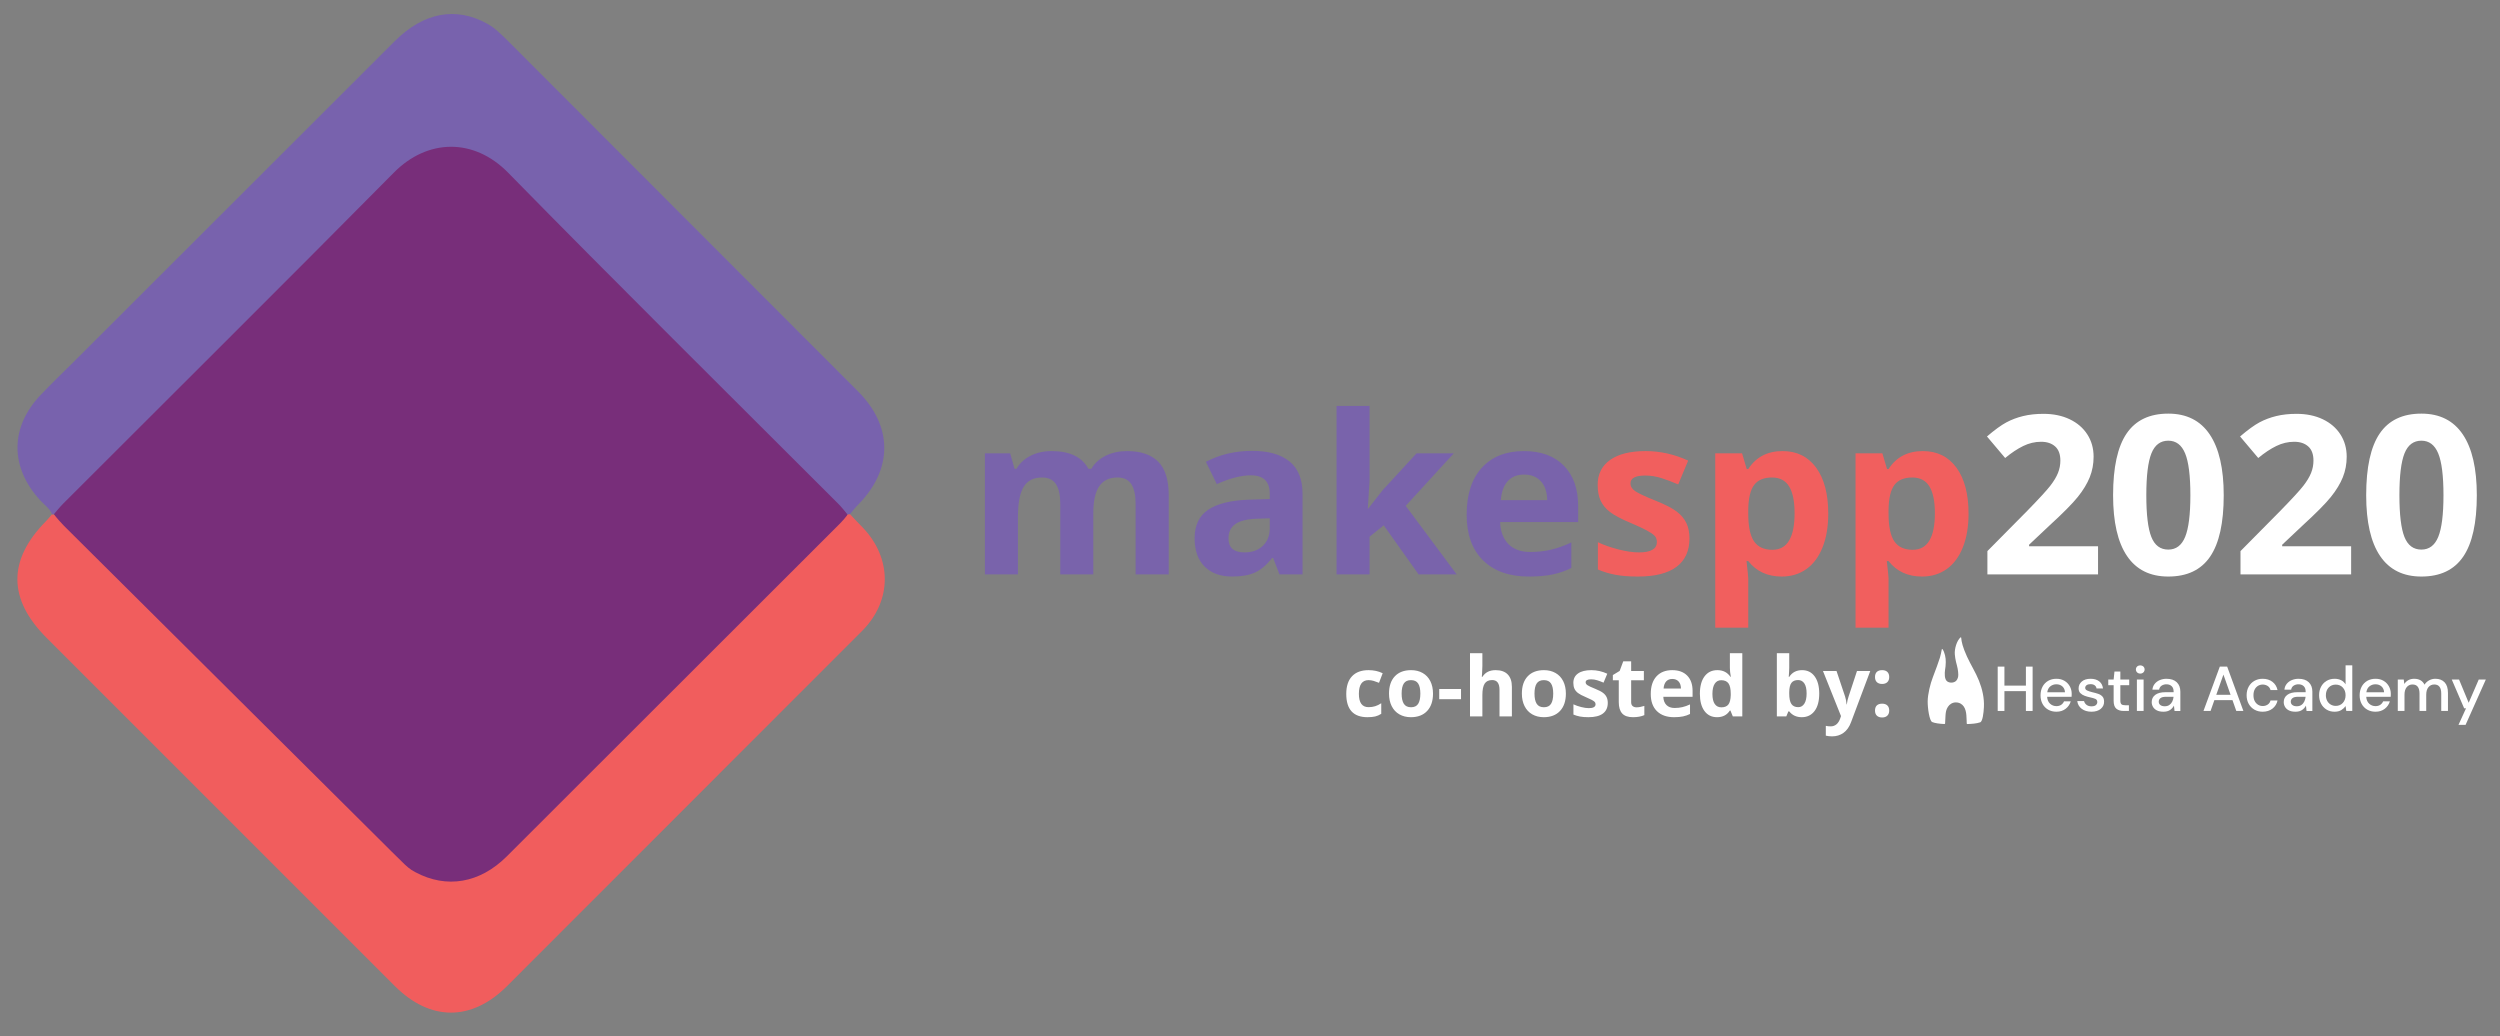 <?xml version="1.0" encoding="UTF-8" standalone="no"?><!-- Generator: Gravit.io --><svg xmlns="http://www.w3.org/2000/svg" xmlns:xlink="http://www.w3.org/1999/xlink" style="isolation:isolate" viewBox="0 0 567 235" width="567pt" height="235pt"><rect x="0" y="0" width="567" height="235" fill="#808080" stroke="none"/><defs><clipPath id="_clipPath_vg7gi9lfnCNjmJawy1KaAriWNxruTG1A"><rect width="567" height="235"/></clipPath></defs><g clip-path="url(#_clipPath_vg7gi9lfnCNjmJawy1KaAriWNxruTG1A)"><clipPath id="_clipPath_hRmtnvo6eQoyLdjheKPDkJdrMmjNKfCl"><rect x="-17" y="0" width="600" height="302.941" transform="matrix(1,0,0,1,0,0)" fill="rgb(255,255,255)"/></clipPath><g clip-path="url(#_clipPath_hRmtnvo6eQoyLdjheKPDkJdrMmjNKfCl)"><g><clipPath id="_clipPath_B2vvWJPSEgtjy6S0qFWifGtuUgxcQykB"><rect x="219.525" y="83.144" width="344.243" height="68.475" transform="matrix(1,0,0,1,0,0)" fill="rgb(255,255,255)"/></clipPath><g clip-path="url(#_clipPath_B2vvWJPSEgtjy6S0qFWifGtuUgxcQykB)"><g><path d=" M 247.957 116.495 L 247.957 130.269 L 240.469 130.269 L 240.469 114.237 L 240.469 114.237 Q 240.469 111.266 239.475 109.781 L 239.475 109.781 L 239.475 109.781 Q 238.481 108.295 236.345 108.295 L 236.345 108.295 L 236.345 108.295 Q 233.472 108.295 232.171 110.407 L 232.171 110.407 L 232.171 110.407 Q 230.869 112.518 230.869 117.355 L 230.869 117.355 L 230.869 130.269 L 223.381 130.269 L 223.381 102.82 L 229.102 102.82 L 230.108 106.331 L 230.526 106.331 L 230.526 106.331 Q 231.631 104.441 233.717 103.373 L 233.717 103.373 L 233.717 103.373 Q 235.804 102.305 238.505 102.305 L 238.505 102.305 L 238.505 102.305 Q 244.668 102.305 246.853 106.331 L 246.853 106.331 L 247.516 106.331 L 247.516 106.331 Q 248.62 104.416 250.769 103.36 L 250.769 103.36 L 250.769 103.36 Q 252.917 102.305 255.618 102.305 L 255.618 102.305 L 255.618 102.305 Q 260.282 102.305 262.676 104.698 L 262.676 104.698 L 262.676 104.698 Q 265.07 107.092 265.07 112.371 L 265.07 112.371 L 265.07 130.269 L 257.557 130.269 L 257.557 114.237 L 257.557 114.237 Q 257.557 111.266 256.563 109.781 L 256.563 109.781 L 256.563 109.781 Q 255.569 108.295 253.433 108.295 L 253.433 108.295 L 253.433 108.295 Q 250.683 108.295 249.32 110.259 L 249.32 110.259 L 249.32 110.259 Q 247.957 112.223 247.957 116.495 L 247.957 116.495 L 247.957 116.495 Z  M 295.416 130.269 L 290.186 130.269 L 288.738 126.537 L 288.542 126.537 L 288.542 126.537 Q 286.651 128.919 284.65 129.839 L 284.65 129.839 L 284.65 129.839 Q 282.649 130.76 279.433 130.76 L 279.433 130.76 L 279.433 130.76 Q 275.48 130.76 273.209 128.501 L 273.209 128.501 L 273.209 128.501 Q 270.938 126.242 270.938 122.069 L 270.938 122.069 L 270.938 122.069 Q 270.938 117.698 273.995 115.624 L 273.995 115.624 L 273.995 115.624 Q 277.051 113.549 283.214 113.328 L 283.214 113.328 L 287.977 113.181 L 287.977 111.978 L 287.977 111.978 Q 287.977 107.804 283.705 107.804 L 283.705 107.804 L 283.705 107.804 Q 280.415 107.804 275.971 109.793 L 275.971 109.793 L 273.491 104.735 L 273.491 104.735 Q 278.23 102.255 283.999 102.255 L 283.999 102.255 L 283.999 102.255 Q 289.524 102.255 292.47 104.661 L 292.47 104.661 L 292.47 104.661 Q 295.416 107.068 295.416 111.978 L 295.416 111.978 L 295.416 130.269 L 295.416 130.269 Z  M 287.977 119.81 L 287.977 117.551 L 285.08 117.649 L 285.08 117.649 Q 281.814 117.748 280.218 118.828 L 280.218 118.828 L 280.218 118.828 Q 278.623 119.908 278.623 122.118 L 278.623 122.118 L 278.623 122.118 Q 278.623 125.285 282.256 125.285 L 282.256 125.285 L 282.256 125.285 Q 284.859 125.285 286.418 123.787 L 286.418 123.787 L 286.418 123.787 Q 287.977 122.29 287.977 119.81 L 287.977 119.81 L 287.977 119.81 Z  M 310.221 115.341 L 310.319 115.341 L 313.584 111.168 L 321.269 102.82 L 329.715 102.82 L 318.814 114.728 L 330.378 130.269 L 321.735 130.269 L 313.83 119.147 L 310.614 121.725 L 310.614 130.269 L 303.125 130.269 L 303.125 92.066 L 310.614 92.066 L 310.614 109.105 L 310.221 115.341 L 310.221 115.341 Z  M 345.673 107.632 L 345.673 107.632 L 345.673 107.632 Q 343.292 107.632 341.942 109.142 L 341.942 109.142 L 341.942 109.142 Q 340.591 110.652 340.395 113.426 L 340.395 113.426 L 350.903 113.426 L 350.903 113.426 Q 350.854 110.652 349.454 109.142 L 349.454 109.142 L 349.454 109.142 Q 348.055 107.632 345.673 107.632 Z  M 346.729 130.76 L 346.729 130.76 L 346.729 130.76 Q 340.1 130.76 336.368 127.102 L 336.368 127.102 L 336.368 127.102 Q 332.636 123.444 332.636 116.741 L 332.636 116.741 L 332.636 116.741 Q 332.636 109.842 336.086 106.073 L 336.086 106.073 L 336.086 106.073 Q 339.535 102.305 345.624 102.305 L 345.624 102.305 L 345.624 102.305 Q 351.443 102.305 354.684 105.619 L 354.684 105.619 L 354.684 105.619 Q 357.925 108.933 357.925 114.777 L 357.925 114.777 L 357.925 118.41 L 340.223 118.41 L 340.223 118.41 Q 340.346 121.602 342.113 123.394 L 342.113 123.394 L 342.113 123.394 Q 343.881 125.187 347.073 125.187 L 347.073 125.187 L 347.073 125.187 Q 349.553 125.187 351.762 124.671 L 351.762 124.671 L 351.762 124.671 Q 353.972 124.156 356.378 123.026 L 356.378 123.026 L 356.378 128.82 L 356.378 128.82 Q 354.414 129.802 352.18 130.281 L 352.18 130.281 L 352.18 130.281 Q 349.945 130.76 346.729 130.76 Z " fill="rgb(121,99,171)"/><path d=" M 383.172 122.118 L 383.172 122.118 L 383.172 122.118 Q 383.172 126.341 380.238 128.55 L 380.238 128.55 L 380.238 128.55 Q 377.304 130.76 371.461 130.76 L 371.461 130.76 L 371.461 130.76 Q 368.465 130.76 366.354 130.355 L 366.354 130.355 L 366.354 130.355 Q 364.242 129.95 362.401 129.164 L 362.401 129.164 L 362.401 122.977 L 362.401 122.977 Q 364.488 123.959 367.103 124.622 L 367.103 124.622 L 367.103 124.622 Q 369.717 125.285 371.706 125.285 L 371.706 125.285 L 371.706 125.285 Q 375.782 125.285 375.782 122.928 L 375.782 122.928 L 375.782 122.928 Q 375.782 122.044 375.242 121.492 L 375.242 121.492 L 375.242 121.492 Q 374.701 120.939 373.376 120.24 L 373.376 120.24 L 373.376 120.24 Q 372.05 119.54 369.84 118.607 L 369.84 118.607 L 369.84 118.607 Q 366.673 117.281 365.188 116.152 L 365.188 116.152 L 365.188 116.152 Q 363.702 115.022 363.027 113.561 L 363.027 113.561 L 363.027 113.561 Q 362.352 112.101 362.352 109.965 L 362.352 109.965 L 362.352 109.965 Q 362.352 106.306 365.188 104.305 L 365.188 104.305 L 365.188 104.305 Q 368.023 102.305 373.228 102.305 L 373.228 102.305 L 373.228 102.305 Q 378.188 102.305 382.877 104.465 L 382.877 104.465 L 380.618 109.866 L 380.618 109.866 Q 378.556 108.983 376.764 108.418 L 376.764 108.418 L 376.764 108.418 Q 374.972 107.853 373.106 107.853 L 373.106 107.853 L 373.106 107.853 Q 369.791 107.853 369.791 109.645 L 369.791 109.645 L 369.791 109.645 Q 369.791 110.652 370.859 111.389 L 370.859 111.389 L 370.859 111.389 Q 371.927 112.125 375.536 113.574 L 375.536 113.574 L 375.536 113.574 Q 378.753 114.875 380.25 116.004 L 380.25 116.004 L 380.25 116.004 Q 381.748 117.134 382.46 118.607 L 382.46 118.607 L 382.46 118.607 Q 383.172 120.08 383.172 122.118 Z  M 404.09 130.76 L 404.09 130.76 L 404.09 130.76 Q 399.253 130.76 396.503 127.249 L 396.503 127.249 L 396.111 127.249 L 396.111 127.249 Q 396.503 130.686 396.503 131.226 L 396.503 131.226 L 396.503 142.348 L 389.015 142.348 L 389.015 102.82 L 395.104 102.82 L 396.16 106.38 L 396.503 106.38 L 396.503 106.38 Q 399.13 102.305 404.286 102.305 L 404.286 102.305 L 404.286 102.305 Q 409.148 102.305 411.897 106.061 L 411.897 106.061 L 411.897 106.061 Q 414.647 109.817 414.647 116.495 L 414.647 116.495 L 414.647 116.495 Q 414.647 120.89 413.358 124.131 L 413.358 124.131 L 413.358 124.131 Q 412.069 127.372 409.688 129.066 L 409.688 129.066 L 409.688 129.066 Q 407.306 130.76 404.09 130.76 Z  M 401.88 108.295 L 401.88 108.295 L 401.88 108.295 Q 399.106 108.295 397.829 110.001 L 397.829 110.001 L 397.829 110.001 Q 396.553 111.708 396.503 115.636 L 396.503 115.636 L 396.503 116.446 L 396.503 116.446 Q 396.503 120.866 397.817 122.781 L 397.817 122.781 L 397.817 122.781 Q 399.13 124.696 401.978 124.696 L 401.978 124.696 L 401.978 124.696 Q 407.012 124.696 407.012 116.397 L 407.012 116.397 L 407.012 116.397 Q 407.012 112.346 405.772 110.321 L 405.772 110.321 L 405.772 110.321 Q 404.532 108.295 401.88 108.295 Z  M 435.909 130.76 L 435.909 130.76 L 435.909 130.76 Q 431.072 130.76 428.322 127.249 L 428.322 127.249 L 427.93 127.249 L 427.93 127.249 Q 428.322 130.686 428.322 131.226 L 428.322 131.226 L 428.322 142.348 L 420.834 142.348 L 420.834 102.82 L 426.923 102.82 L 427.979 106.38 L 428.322 106.38 L 428.322 106.38 Q 430.95 102.305 436.105 102.305 L 436.105 102.305 L 436.105 102.305 Q 440.967 102.305 443.716 106.061 L 443.716 106.061 L 443.716 106.061 Q 446.466 109.817 446.466 116.495 L 446.466 116.495 L 446.466 116.495 Q 446.466 120.89 445.177 124.131 L 445.177 124.131 L 445.177 124.131 Q 443.888 127.372 441.507 129.066 L 441.507 129.066 L 441.507 129.066 Q 439.125 130.76 435.909 130.76 Z  M 433.699 108.295 L 433.699 108.295 L 433.699 108.295 Q 430.925 108.295 429.648 110.001 L 429.648 110.001 L 429.648 110.001 Q 428.372 111.708 428.322 115.636 L 428.322 115.636 L 428.322 116.446 L 428.322 116.446 Q 428.322 120.866 429.636 122.781 L 429.636 122.781 L 429.636 122.781 Q 430.95 124.696 433.798 124.696 L 433.798 124.696 L 433.798 124.696 Q 438.831 124.696 438.831 116.397 L 438.831 116.397 L 438.831 116.397 Q 438.831 112.346 437.591 110.321 L 437.591 110.321 L 437.591 110.321 Q 436.351 108.295 433.699 108.295 Z " fill="rgb(241,95,94)"/><path d=" M 475.835 123.886 L 475.835 130.269 L 450.743 130.269 L 450.743 124.99 L 459.754 115.882 L 459.754 115.882 Q 463.756 111.781 464.983 110.198 L 464.983 110.198 L 464.983 110.198 Q 466.211 108.614 466.751 107.264 L 466.751 107.264 L 466.751 107.264 Q 467.291 105.914 467.291 104.465 L 467.291 104.465 L 467.291 104.465 Q 467.291 102.305 466.1 101.249 L 466.1 101.249 L 466.1 101.249 Q 464.91 100.193 462.921 100.193 L 462.921 100.193 L 462.921 100.193 Q 460.834 100.193 458.87 101.151 L 458.87 101.151 L 458.87 101.151 Q 456.906 102.108 454.77 103.876 L 454.77 103.876 L 450.645 98.99 L 450.645 98.99 Q 453.297 96.731 455.04 95.798 L 455.04 95.798 L 455.04 95.798 Q 456.783 94.865 458.845 94.362 L 458.845 94.362 L 458.845 94.362 Q 460.908 93.859 463.461 93.859 L 463.461 93.859 L 463.461 93.859 Q 466.825 93.859 469.403 95.086 L 469.403 95.086 L 469.403 95.086 Q 471.98 96.314 473.404 98.524 L 473.404 98.524 L 473.404 98.524 Q 474.828 100.733 474.828 103.581 L 474.828 103.581 L 474.828 103.581 Q 474.828 106.061 473.957 108.234 L 473.957 108.234 L 473.957 108.234 Q 473.085 110.407 471.256 112.69 L 471.256 112.69 L 471.256 112.69 Q 469.427 114.973 464.811 119.196 L 464.811 119.196 L 460.196 123.542 L 460.196 123.886 L 475.835 123.886 L 475.835 123.886 Z  M 504.34 112.322 L 504.34 112.322 L 504.34 112.322 Q 504.34 121.725 501.258 126.242 L 501.258 126.242 L 501.258 126.242 Q 498.177 130.76 491.769 130.76 L 491.769 130.76 L 491.769 130.76 Q 485.558 130.76 482.403 126.095 L 482.403 126.095 L 482.403 126.095 Q 479.248 121.43 479.248 112.322 L 479.248 112.322 L 479.248 112.322 Q 479.248 102.82 482.317 98.315 L 482.317 98.315 L 482.317 98.315 Q 485.386 93.81 491.769 93.81 L 491.769 93.81 L 491.769 93.81 Q 497.981 93.81 501.16 98.524 L 501.16 98.524 L 501.16 98.524 Q 504.34 103.237 504.34 112.322 Z  M 486.785 112.322 L 486.785 112.322 L 486.785 112.322 Q 486.785 118.926 487.927 121.786 L 487.927 121.786 L 487.927 121.786 Q 489.068 124.647 491.769 124.647 L 491.769 124.647 L 491.769 124.647 Q 494.421 124.647 495.599 121.75 L 495.599 121.75 L 495.599 121.75 Q 496.778 118.852 496.778 112.322 L 496.778 112.322 L 496.778 112.322 Q 496.778 105.717 495.587 102.832 L 495.587 102.832 L 495.587 102.832 Q 494.396 99.948 491.769 99.948 L 491.769 99.948 L 491.769 99.948 Q 489.093 99.948 487.939 102.832 L 487.939 102.832 L 487.939 102.832 Q 486.785 105.717 486.785 112.322 Z  M 533.237 123.886 L 533.237 130.269 L 508.145 130.269 L 508.145 124.99 L 517.156 115.882 L 517.156 115.882 Q 521.158 111.781 522.385 110.198 L 522.385 110.198 L 522.385 110.198 Q 523.613 108.614 524.153 107.264 L 524.153 107.264 L 524.153 107.264 Q 524.693 105.914 524.693 104.465 L 524.693 104.465 L 524.693 104.465 Q 524.693 102.305 523.502 101.249 L 523.502 101.249 L 523.502 101.249 Q 522.312 100.193 520.323 100.193 L 520.323 100.193 L 520.323 100.193 Q 518.236 100.193 516.272 101.151 L 516.272 101.151 L 516.272 101.151 Q 514.308 102.108 512.172 103.876 L 512.172 103.876 L 508.047 98.99 L 508.047 98.99 Q 510.699 96.731 512.442 95.798 L 512.442 95.798 L 512.442 95.798 Q 514.185 94.865 516.247 94.362 L 516.247 94.362 L 516.247 94.362 Q 518.31 93.859 520.863 93.859 L 520.863 93.859 L 520.863 93.859 Q 524.227 93.859 526.805 95.086 L 526.805 95.086 L 526.805 95.086 Q 529.382 96.314 530.806 98.524 L 530.806 98.524 L 530.806 98.524 Q 532.23 100.733 532.23 103.581 L 532.23 103.581 L 532.23 103.581 Q 532.23 106.061 531.359 108.234 L 531.359 108.234 L 531.359 108.234 Q 530.487 110.407 528.658 112.69 L 528.658 112.69 L 528.658 112.69 Q 526.829 114.973 522.213 119.196 L 522.213 119.196 L 517.598 123.542 L 517.598 123.886 L 533.237 123.886 L 533.237 123.886 Z  M 561.742 112.322 L 561.742 112.322 L 561.742 112.322 Q 561.742 121.725 558.66 126.242 L 558.66 126.242 L 558.66 126.242 Q 555.579 130.76 549.171 130.76 L 549.171 130.76 L 549.171 130.76 Q 542.96 130.76 539.805 126.095 L 539.805 126.095 L 539.805 126.095 Q 536.65 121.43 536.65 112.322 L 536.65 112.322 L 536.65 112.322 Q 536.65 102.82 539.719 98.315 L 539.719 98.315 L 539.719 98.315 Q 542.788 93.81 549.171 93.81 L 549.171 93.81 L 549.171 93.81 Q 555.383 93.81 558.562 98.524 L 558.562 98.524 L 558.562 98.524 Q 561.742 103.237 561.742 112.322 Z  M 544.187 112.322 L 544.187 112.322 L 544.187 112.322 Q 544.187 118.926 545.329 121.786 L 545.329 121.786 L 545.329 121.786 Q 546.47 124.647 549.171 124.647 L 549.171 124.647 L 549.171 124.647 Q 551.823 124.647 553.001 121.75 L 553.001 121.75 L 553.001 121.75 Q 554.18 118.852 554.18 112.322 L 554.18 112.322 L 554.18 112.322 Q 554.18 105.717 552.989 102.832 L 552.989 102.832 L 552.989 102.832 Q 551.798 99.948 549.171 99.948 L 549.171 99.948 L 549.171 99.948 Q 546.495 99.948 545.341 102.832 L 545.341 102.832 L 545.341 102.832 Q 544.187 105.717 544.187 112.322 Z " fill="rgb(255,255,255)"/></g></g><clipPath id="_clipPath_AyfVBTlEPxWg9bTS0HKLJOE9Cv47DX6p"><path d=" M 2.213 -54 L 299.966 -54 C 299.966 -54 299.966 -54 299.966 -54 L 299.966 236.164 C 299.966 236.164 299.966 236.164 299.966 236.164 L 2.213 236.164 C 2.213 236.164 2.213 236.164 2.213 236.164 L 2.213 -54" fill="rgb(255,255,255)"/></clipPath><g clip-path="url(#_clipPath_AyfVBTlEPxWg9bTS0HKLJOE9Cv47DX6p)"><g><g><clipPath id="_clipPath_Gzt6nB979c5XAE9WWw1vrjhBXfFd7kaG"><path d=" M -2.493 3.177 L 203.228 3.177 C 203.228 3.177 203.228 3.177 203.228 3.177 L 203.228 233.705 C 203.228 233.705 203.228 233.705 203.228 233.705 L -2.493 233.705 C -2.493 233.705 -2.493 233.705 -2.493 233.705 L -2.493 3.177 C -2.493 3.177 -2.493 3.177 -2.493 3.177 Z " fill="rgb(255,255,255)"/></clipPath><g clip-path="url(#_clipPath_Gzt6nB979c5XAE9WWw1vrjhBXfFd7kaG)"><g><g><g><g><g><g><path d=" M 192.267 116.664 C 191.69 117.319 192.844 121.174 192.241 121.83 C 167.065 147.006 144.616 172.628 119.361 197.804 C 113.277 203.889 98.303 208.976 91.196 205.226 C 90.015 204.649 84.639 206.091 83.695 205.226 C 82.122 203.652 75.565 192.297 73.992 190.723 C 50.216 167.078 38.615 143.665 14.985 119.994 C 14.818 119.827 14.104 119.742 13.936 119.575 C 13.123 118.762 12.835 117.708 12.258 116.69 C 12.173 116.284 12.385 115.877 12.625 115.274 C 13.765 112.407 16.14 105.674 16.769 105.046 C 41.787 80.027 64.446 55.428 89.334 30.304 C 96.939 22.621 107.481 22.384 115.218 30.304 C 119.666 14.279 144.792 47.299 190.143 113.491 C 190.903 114.199 191.559 115.851 192.267 116.664 Z " fill="rgb(120,46,122)"/><path d=" M 194.523 88.682 C 202.547 96.654 202.547 106.436 194.627 114.461 C 193.919 115.169 193.342 115.929 192.765 116.638 C 192.582 116.638 192.425 116.69 192.241 116.69 C 191.533 115.877 190.903 115.038 190.143 114.277 C 165.124 89.259 140.001 64.423 115.218 39.142 C 107.429 31.222 96.939 31.458 89.334 39.142 C 64.446 64.292 39.375 89.18 14.356 114.199 C 13.595 114.959 12.94 115.798 12.206 116.638 C 11.996 116.611 12.022 116.69 11.838 116.664 C 11.314 115.353 10.055 114.487 9.137 113.491 C 2.214 105.99 2.214 96.838 9.321 89.468 C 11.733 86.951 14.251 84.486 16.769 82.02 C 41.027 57.762 65.259 33.556 89.57 9.298 C 96.073 2.794 103.443 1.457 110.471 5.364 C 112.228 6.308 113.566 7.698 114.982 9.062" fill="rgb(120,98,173)"/><path d=" M 115.008 223.636 C 106.983 231.661 97.621 231.661 89.596 223.688 C 63.24 197.332 36.883 170.976 10.527 144.62 C 1.794 135.887 1.742 126.996 10.422 118.211 C 10.894 117.739 11.314 117.214 11.76 116.69 C 11.943 116.742 12.048 116.742 12.232 116.69 C 12.992 117.582 13.7 118.447 14.513 119.26 C 38.483 143.099 62.427 166.885 86.396 190.723 C 87.97 192.297 89.57 193.897 91.196 195.47 C 92.087 196.362 93.005 197.227 94.185 197.804 C 101.266 201.607 108.819 200.322 114.929 194.238 C 140.105 169.062 165.36 143.859 190.563 118.683 C 191.14 118.106 191.743 117.398 192.267 116.69 C 192.451 116.69 192.608 116.638 192.792 116.638 C 193.736 117.634 194.654 118.631 195.598 119.575 C 202.338 126.551 202.39 136.201 195.545 143.072" fill="rgb(241,93,93)"/></g><path d=" M 159.036 252.626 L 160.877 252.626 L 160.877 252.626 L 159.036 252.626 Z " fill="none"/></g></g></g></g></g></g></g></g></g><g><linearGradient id="_lgradient_6" x1="0.5" y1="0" x2="0.5" y2="1" gradientTransform="matrix(0.083,0,0,0.093,537.953,148.954)" gradientUnits="userSpaceOnUse"><stop offset="0%" stop-opacity="1" style="stop-color:rgb(27,20,100)"/><stop offset="15%" stop-opacity="1" style="stop-color:rgb(29,21,105)"/><stop offset="31%" stop-opacity="1" style="stop-color:rgb(36,24,118)"/><stop offset="48%" stop-opacity="1" style="stop-color:rgb(48,28,140)"/><stop offset="66%" stop-opacity="1" style="stop-color:rgb(64,35,172)"/><stop offset="83%" stop-opacity="1" style="stop-color:rgb(84,43,211)"/><stop offset="100%" stop-opacity="1" style="stop-color:rgb(106,52,255)"/></linearGradient><path d=" M 538.014 148.983 C 538.02 148.972 538.028 148.963 538.036 148.954 C 538.008 148.985 537.979 149.015 537.953 149.047 C 537.972 149.024 537.992 149.002 538.014 148.983 L 538.014 148.983 Z " fill="url(#_lgradient_6)"/><linearGradient id="_lgradient_7" x1="0" y1="1" x2="6.123233995736766e-17" y2="0" gradientTransform="matrix(0,0,0,0.012,554.737,165.382)" gradientUnits="userSpaceOnUse"><stop offset="13%" stop-opacity="1" style="stop-color:rgb(82,35,188)"/><stop offset="32%" stop-opacity="1" style="stop-color:rgb(105,60,205)"/><stop offset="56%" stop-opacity="1" style="stop-color:rgb(122,87,233)"/><stop offset="73%" stop-opacity="1" style="stop-color:rgb(131,103,249)"/></linearGradient><path d=" M 554.737 165.393 C 554.737 165.391 554.737 165.388 554.737 165.385 C 554.737 165.385 554.737 165.383 554.737 165.382 L 554.737 165.393 Z " fill="url(#_lgradient_7)"/><path d=" M 453.079 161.246 L 453.079 151.187 L 454.604 151.187 L 454.604 155.498 L 459.475 155.498 L 459.475 151.187 L 460.996 151.187 L 460.996 161.246 L 459.474 161.246 L 459.474 156.749 L 454.604 156.749 L 454.604 161.246 L 453.079 161.246 Z " fill="rgb(255,255,255)"/><path d=" M 466.385 161.418 Q 465.336 161.418 464.524 160.951 C 463.987 160.645 463.547 160.194 463.252 159.651 Q 462.793 158.817 462.793 157.711 Q 462.793 156.591 463.245 155.743 C 463.534 155.192 463.972 154.733 464.51 154.42 Q 465.321 153.947 466.399 153.947 Q 467.448 153.947 468.224 154.414 C 468.73 154.713 469.146 155.142 469.431 155.656 C 469.719 156.179 469.868 156.767 469.862 157.364 C 469.862 157.46 469.86 157.563 469.855 157.673 C 469.85 157.783 469.842 157.905 469.833 158.039 L 464.287 158.039 Q 464.359 159.075 464.97 159.613 C 465.357 159.964 465.862 160.157 466.385 160.151 Q 467.031 160.151 467.47 159.857 C 467.761 159.661 467.989 159.384 468.123 159.06 L 469.647 159.06 C 469.456 159.728 469.056 160.317 468.504 160.74 Q 467.649 161.418 466.385 161.418 Z  M 466.385 155.196 C 465.896 155.19 465.42 155.35 465.034 155.649 Q 464.447 156.102 464.315 157.007 L 468.339 157.007 Q 468.296 156.173 467.752 155.685 Q 467.208 155.197 466.385 155.196 Z " fill="rgb(255,255,255)"/><path d=" M 474.359 161.418 Q 473.008 161.418 472.132 160.757 C 471.563 160.342 471.197 159.705 471.126 159.004 L 472.664 159.004 C 472.745 159.338 472.938 159.634 473.21 159.845 Q 473.641 160.198 474.345 160.197 Q 475.035 160.197 475.351 159.91 Q 475.667 159.623 475.667 159.249 Q 475.667 158.703 475.229 158.508 Q 474.79 158.314 474.015 158.156 C 473.607 158.069 473.206 157.954 472.815 157.812 C 472.443 157.684 472.104 157.476 471.823 157.201 Q 471.428 156.806 471.428 156.131 Q 471.428 155.197 472.147 154.572 Q 472.865 153.946 474.158 153.947 Q 475.351 153.947 476.091 154.521 Q 476.831 155.096 476.962 156.145 L 475.494 156.145 C 475.458 155.857 475.305 155.597 475.071 155.425 Q 474.719 155.166 474.129 155.166 Q 473.555 155.166 473.239 155.404 C 473.038 155.542 472.919 155.771 472.922 156.014 Q 472.922 156.388 473.361 156.601 Q 473.799 156.815 474.517 156.989 C 474.967 157.087 475.411 157.209 475.847 157.356 C 476.22 157.474 476.559 157.684 476.831 157.966 Q 477.205 158.369 477.205 159.144 Q 477.218 160.122 476.45 160.768 Q 475.682 161.414 474.359 161.418 Z " fill="rgb(255,255,255)"/><path d=" M 481.657 161.246 Q 480.608 161.246 479.99 160.736 Q 479.373 160.226 479.373 158.918 L 479.373 155.396 L 478.153 155.396 L 478.153 154.116 L 479.374 154.116 L 479.561 152.305 L 480.895 152.305 L 480.895 154.116 L 482.907 154.116 L 482.907 155.396 L 480.895 155.396 L 480.895 158.918 Q 480.895 159.505 481.146 159.73 Q 481.398 159.954 482.015 159.952 L 482.837 159.952 L 482.837 161.246 L 481.657 161.246 Z " fill="rgb(255,255,255)"/><path d=" M 485.409 152.768 C 485.146 152.778 484.89 152.682 484.697 152.502 C 484.519 152.326 484.418 152.085 484.418 151.835 C 484.418 151.584 484.519 151.344 484.697 151.168 C 485.105 150.813 485.712 150.813 486.12 151.168 C 486.298 151.344 486.399 151.584 486.399 151.835 C 486.399 152.085 486.298 152.326 486.12 152.502 C 485.928 152.682 485.672 152.778 485.409 152.768 Z  M 484.646 161.246 L 484.646 154.119 L 486.168 154.119 L 486.168 161.246 L 484.646 161.246 Z " fill="rgb(255,255,255)"/><path d=" M 490.667 161.418 Q 489.76 161.418 489.173 161.117 Q 488.586 160.815 488.296 160.316 C 488.105 159.988 488.005 159.614 488.007 159.234 Q 488.007 158.2 488.812 157.596 Q 489.617 156.992 491.111 156.992 L 492.978 156.992 L 492.978 156.866 Q 492.978 156.033 492.526 155.616 Q 492.073 155.199 491.352 155.199 C 490.963 155.19 490.58 155.297 490.253 155.508 Q 489.785 155.818 489.685 156.42 L 488.167 156.42 C 488.203 155.934 488.386 155.471 488.692 155.091 C 488.999 154.718 489.394 154.427 489.841 154.244 C 490.326 154.043 490.847 153.943 491.372 153.949 Q 492.866 153.949 493.685 154.732 Q 494.504 155.515 494.504 156.867 L 494.504 161.249 L 493.183 161.249 L 493.054 160.028 C 492.848 160.425 492.547 160.766 492.177 161.019 Q 491.602 161.418 490.667 161.418 Z  M 490.969 160.182 Q 491.587 160.182 492.011 159.888 C 492.295 159.69 492.523 159.42 492.672 159.107 C 492.834 158.768 492.933 158.403 492.967 158.029 L 491.271 158.029 Q 490.364 158.029 489.985 158.346 C 489.741 158.535 489.6 158.827 489.604 159.136 Q 489.604 159.624 489.97 159.904 Q 490.336 160.184 490.969 160.182 Z " fill="rgb(255,255,255)"/><path d=" M 499.747 161.246 L 503.454 151.187 L 505.12 151.187 L 508.799 161.246 L 507.19 161.246 L 506.327 158.791 L 502.219 158.791 L 501.356 161.246 L 499.747 161.246 Z  M 502.649 157.582 L 505.897 157.582 L 504.273 152.998 L 502.649 157.582 Z " fill="rgb(255,255,255)"/><path d=" M 513.169 161.418 Q 512.12 161.418 511.294 160.944 C 510.749 160.634 510.301 160.179 510.001 159.629 Q 509.533 158.788 509.533 157.682 Q 509.533 156.577 510.001 155.735 C 510.301 155.186 510.749 154.73 511.294 154.42 Q 512.12 153.947 513.169 153.947 Q 514.491 153.947 515.388 154.636 Q 516.286 155.325 516.545 156.504 L 514.95 156.504 C 514.865 156.128 514.639 155.799 514.318 155.585 C 513.656 155.164 512.815 155.144 512.134 155.535 C 511.809 155.732 511.545 156.016 511.373 156.354 Q 511.085 156.893 511.086 157.683 Q 511.086 158.474 511.373 159.013 C 511.546 159.352 511.81 159.638 512.134 159.839 C 512.445 160.029 512.804 160.129 513.169 160.126 C 513.577 160.136 513.978 160.02 514.318 159.795 C 514.642 159.578 514.869 159.243 514.95 158.862 L 516.545 158.862 C 516.401 159.599 515.992 160.258 515.396 160.715 Q 514.491 161.418 513.169 161.418 Z " fill="rgb(255,255,255)"/><path d=" M 520.61 161.418 Q 519.703 161.418 519.116 161.117 Q 518.529 160.815 518.24 160.316 C 518.048 159.987 517.949 159.612 517.952 159.231 Q 517.952 158.197 518.757 157.593 Q 519.562 156.989 521.056 156.99 L 522.923 156.99 L 522.923 156.866 Q 522.923 156.033 522.471 155.616 Q 522.018 155.199 521.297 155.199 C 520.908 155.19 520.525 155.297 520.198 155.508 Q 519.73 155.818 519.63 156.42 L 518.107 156.42 C 518.143 155.934 518.326 155.471 518.632 155.091 C 518.939 154.718 519.334 154.427 519.781 154.244 C 520.266 154.044 520.787 153.943 521.311 153.949 Q 522.806 153.949 523.625 154.732 Q 524.444 155.515 524.444 156.867 L 524.444 161.249 L 523.122 161.249 L 522.992 160.028 C 522.787 160.425 522.486 160.766 522.116 161.019 Q 521.546 161.418 520.61 161.418 Z  M 520.912 160.182 Q 521.53 160.182 521.954 159.888 C 522.239 159.69 522.467 159.421 522.616 159.107 C 522.778 158.768 522.877 158.403 522.911 158.029 L 521.215 158.029 Q 520.308 158.029 519.929 158.346 C 519.686 158.535 519.545 158.827 519.548 159.136 Q 519.548 159.624 519.915 159.904 Q 520.281 160.184 520.913 160.182 L 520.912 160.182 Z " fill="rgb(255,255,255)"/><path d=" M 529.477 161.418 Q 528.443 161.418 527.652 160.93 C 527.126 160.605 526.699 160.143 526.416 159.593 Q 525.97 158.746 525.971 157.668 Q 525.971 156.59 526.416 155.75 C 526.701 155.203 527.131 154.745 527.659 154.428 Q 528.46 153.948 529.492 153.948 Q 530.339 153.948 530.979 154.278 C 531.393 154.488 531.739 154.812 531.976 155.212 L 531.976 150.9 L 533.499 150.9 L 533.499 161.246 L 532.136 161.246 L 531.976 160.139 C 531.723 160.497 531.4 160.8 531.028 161.03 Q 530.425 161.418 529.477 161.418 Z  M 529.75 160.096 Q 530.727 160.096 531.351 159.421 Q 531.974 158.745 531.976 157.682 Q 531.976 156.605 531.351 155.936 Q 530.726 155.268 529.75 155.268 Q 528.773 155.268 528.141 155.936 Q 527.509 156.605 527.509 157.682 C 527.501 158.116 527.599 158.546 527.796 158.933 C 527.978 159.286 528.254 159.581 528.594 159.786 C 528.943 159.995 529.343 160.102 529.75 160.096 L 529.75 160.096 Z " fill="rgb(255,255,255)"/><path d=" M 538.759 161.418 Q 537.71 161.418 536.898 160.951 C 536.362 160.645 535.921 160.194 535.627 159.651 Q 535.167 158.817 535.167 157.711 Q 535.167 156.591 535.619 155.743 C 535.908 155.192 536.346 154.733 536.884 154.42 Q 537.696 153.947 538.774 153.947 Q 539.822 153.947 540.598 154.414 C 541.104 154.713 541.521 155.142 541.805 155.656 C 542.094 156.179 542.242 156.767 542.236 157.364 C 542.236 157.46 542.236 157.563 542.229 157.673 C 542.222 157.783 542.217 157.905 542.208 158.039 L 536.662 158.039 Q 536.733 159.075 537.344 159.613 C 537.731 159.964 538.236 160.157 538.759 160.151 Q 539.406 160.151 539.844 159.857 C 540.136 159.661 540.363 159.384 540.498 159.06 L 542.021 159.06 C 541.831 159.728 541.43 160.317 540.879 160.74 Q 540.024 161.418 538.759 161.418 Z  M 538.759 155.196 C 538.271 155.19 537.794 155.35 537.409 155.649 Q 536.819 156.102 536.69 157.007 L 540.713 157.007 Q 540.67 156.173 540.126 155.685 Q 539.583 155.197 538.759 155.196 Z " fill="rgb(255,255,255)"/><path d=" M 543.817 161.246 L 543.817 154.119 L 545.168 154.119 L 545.297 155.125 C 545.523 154.765 545.837 154.468 546.209 154.263 Q 546.777 153.946 547.524 153.947 Q 549.219 153.947 549.88 155.281 C 550.137 154.871 550.496 154.535 550.922 154.305 C 551.355 154.066 551.843 153.942 552.338 153.946 Q 553.672 153.946 554.435 154.75 Q 555.199 155.555 555.197 157.151 L 555.197 161.246 L 553.674 161.246 L 553.674 157.309 Q 553.674 155.24 552.093 155.24 Q 551.288 155.24 550.779 155.843 Q 550.269 156.447 550.268 157.567 L 550.268 161.246 L 548.745 161.246 L 548.745 157.309 Q 548.745 155.24 547.151 155.24 C 546.647 155.228 546.166 155.451 545.85 155.843 Q 545.339 156.447 545.339 157.567 L 545.339 161.246 L 543.817 161.246 Z " fill="rgb(255,255,255)"/><path d=" M 557.582 164.407 L 559.292 160.655 L 558.875 160.655 L 556.059 154.117 L 557.713 154.117 L 559.897 159.39 L 562.178 154.119 L 563.787 154.119 L 559.19 164.407 L 557.582 164.407 Z " fill="rgb(255,255,255)"/></g><path d=" M 446.106 148.892 C 445.144 146.776 444.87 145.598 444.8 144.647 C 444.796 144.546 444.681 144.504 444.62 144.58 C 443.772 145.355 443.252 147.193 443.351 148.403 C 443.399 148.975 443.489 149.543 443.62 150.102 C 443.74 150.62 443.903 151.117 443.995 151.643 C 444.076 152.105 444.139 152.569 444.14 153.04 C 444.14 153.533 444.002 154.023 443.679 154.381 C 443.295 154.806 442.412 155.008 441.712 154.6 C 440.91 154.134 441.057 152.553 441.131 151.983 C 441.246 151.365 441.271 150.937 441.3 150.198 C 441.336 149.23 441.069 147.941 440.548 147.212 C 440.504 147.151 440.417 147.176 440.403 147.254 C 440.283 147.938 440.134 148.586 439.98 149.137 C 439.826 149.684 438.9 152.262 438.381 153.574 C 437.788 155.078 437.213 157.454 437.198 159.062 C 437.184 160.666 437.602 163.508 438.232 163.766 C 438.812 164.005 439.837 164.166 440.995 164.208 C 441.074 164.21 441.141 164.151 441.148 164.072 C 441.185 163.33 441.187 162.931 441.245 162.205 C 441.303 161.478 441.383 160.947 441.775 160.328 C 442.167 159.709 442.825 159.31 443.566 159.307 C 444.411 159.302 445.038 159.715 445.398 160.259 C 445.762 160.81 445.917 161.496 445.973 162.217 C 446.038 163.051 446.051 163.989 446.052 164.062 C 446.052 164.063 446.052 164.064 446.052 164.065 L 446.052 164.067 L 446.053 164.085 C 446.053 164.085 446.053 164.085 446.053 164.086 C 446.054 164.092 446.055 164.097 446.057 164.102 C 446.076 164.165 446.133 164.215 446.197 164.213 C 447.119 164.178 448.207 164.127 449.104 163.824 C 449.663 163.635 449.888 161.693 449.952 160.363 C 450.052 158.325 449.59 156.298 448.842 154.413 C 448.083 152.497 446.956 150.765 446.106 148.892 Z  M 442.178 159.544 C 442.171 159.549 442.165 159.555 442.159 159.562 L 442.161 159.56 L 442.166 159.554 C 442.171 159.549 442.176 159.544 442.18 159.539 L 442.182 159.537 C 442.18 159.539 442.179 159.542 442.178 159.544 Z " fill="rgb(255,255,255)"/></g></g><path d=" M 408.716 151.989 L 408.716 151.989 L 408.716 151.989 Q 410.539 151.989 411.571 153.412 L 411.571 153.412 L 411.571 153.412 Q 412.602 154.834 412.602 157.311 L 412.602 157.311 L 412.602 157.311 Q 412.602 159.861 411.538 161.261 L 411.538 161.261 L 411.538 161.261 Q 410.475 162.66 408.643 162.66 L 408.643 162.66 L 408.643 162.66 Q 406.829 162.66 405.798 161.343 L 405.798 161.343 L 405.604 161.343 L 405.135 162.476 L 402.99 162.476 L 402.99 148.15 L 405.798 148.15 L 405.798 151.483 L 405.798 151.483 Q 405.798 152.118 405.687 153.518 L 405.687 153.518 L 405.798 153.518 L 405.798 153.518 Q 406.783 151.989 408.716 151.989 Z  M 407.814 154.236 L 407.814 154.236 L 407.814 154.236 Q 406.774 154.236 406.295 154.876 L 406.295 154.876 L 406.295 154.876 Q 405.816 155.515 405.798 156.989 L 405.798 156.989 L 405.798 157.292 L 405.798 157.292 Q 405.798 158.95 406.29 159.668 L 406.29 159.668 L 406.29 159.668 Q 406.783 160.386 407.851 160.386 L 407.851 160.386 L 407.851 160.386 Q 408.716 160.386 409.227 159.589 L 409.227 159.589 L 409.227 159.589 Q 409.738 158.793 409.738 157.274 L 409.738 157.274 L 409.738 157.274 Q 409.738 155.755 409.223 154.995 L 409.223 154.995 L 409.223 154.995 Q 408.707 154.236 407.814 154.236 Z  M 417.537 162.402 L 413.449 152.183 L 416.524 152.183 L 418.466 157.974 L 418.466 157.974 Q 418.715 158.729 418.807 159.76 L 418.807 159.76 L 418.862 159.76 L 418.862 159.76 Q 418.964 158.812 419.258 157.974 L 419.258 157.974 L 421.164 152.183 L 424.175 152.183 L 419.82 163.792 L 419.82 163.792 Q 419.221 165.404 418.112 166.205 L 418.112 166.205 L 418.112 166.205 Q 417.003 167.006 415.52 167.006 L 415.52 167.006 L 415.52 167.006 Q 414.793 167.006 414.093 166.849 L 414.093 166.849 L 414.093 164.621 L 414.093 164.621 Q 414.6 164.741 415.198 164.741 L 415.198 164.741 L 415.198 164.741 Q 415.944 164.741 416.501 164.285 L 416.501 164.285 L 416.501 164.285 Q 417.058 163.829 417.371 162.909 L 417.371 162.909 L 417.537 162.402 L 417.537 162.402 Z  M 425.252 161.159 L 425.252 161.159 L 425.252 161.159 Q 425.252 160.386 425.666 159.99 L 425.666 159.99 L 425.666 159.99 Q 426.081 159.594 426.872 159.594 L 426.872 159.594 L 426.872 159.594 Q 427.637 159.594 428.055 159.999 L 428.055 159.999 L 428.055 159.999 Q 428.474 160.404 428.474 161.159 L 428.474 161.159 L 428.474 161.159 Q 428.474 161.887 428.051 162.306 L 428.051 162.306 L 428.051 162.306 Q 427.627 162.724 426.872 162.724 L 426.872 162.724 L 426.872 162.724 Q 426.099 162.724 425.675 162.315 L 425.675 162.315 L 425.675 162.315 Q 425.252 161.905 425.252 161.159 Z  M 425.252 153.554 L 425.252 153.554 L 425.252 153.554 Q 425.252 152.781 425.666 152.385 L 425.666 152.385 L 425.666 152.385 Q 426.081 151.989 426.872 151.989 L 426.872 151.989 L 426.872 151.989 Q 427.637 151.989 428.055 152.394 L 428.055 152.394 L 428.055 152.394 Q 428.474 152.799 428.474 153.554 L 428.474 153.554 L 428.474 153.554 Q 428.474 154.3 428.046 154.71 L 428.046 154.71 L 428.046 154.71 Q 427.618 155.12 426.872 155.12 L 426.872 155.12 L 426.872 155.12 Q 426.099 155.12 425.675 154.714 L 425.675 154.714 L 425.675 154.714 Q 425.252 154.309 425.252 153.554 Z  M 310.138 162.66 L 310.138 162.66 L 310.138 162.66 Q 305.332 162.66 305.332 157.384 L 305.332 157.384 L 305.332 157.384 Q 305.332 154.76 306.639 153.375 L 306.639 153.375 L 306.639 153.375 Q 307.947 151.989 310.387 151.989 L 310.387 151.989 L 310.387 151.989 Q 312.173 151.989 313.591 152.689 L 313.591 152.689 L 312.762 154.862 L 312.762 154.862 Q 312.099 154.595 311.528 154.424 L 311.528 154.424 L 311.528 154.424 Q 310.957 154.254 310.387 154.254 L 310.387 154.254 L 310.387 154.254 Q 308.195 154.254 308.195 157.366 L 308.195 157.366 L 308.195 157.366 Q 308.195 160.386 310.387 160.386 L 310.387 160.386 L 310.387 160.386 Q 311.197 160.386 311.887 160.17 L 311.887 160.17 L 311.887 160.17 Q 312.578 159.953 313.268 159.493 L 313.268 159.493 L 313.268 161.896 L 313.268 161.896 Q 312.587 162.329 311.892 162.494 L 311.892 162.494 L 311.892 162.494 Q 311.197 162.66 310.138 162.66 Z  M 317.89 157.311 L 317.89 157.311 L 317.89 157.311 Q 317.89 158.839 318.392 159.622 L 318.392 159.622 L 318.392 159.622 Q 318.894 160.404 320.026 160.404 L 320.026 160.404 L 320.026 160.404 Q 321.15 160.404 321.642 159.626 L 321.642 159.626 L 321.642 159.626 Q 322.135 158.848 322.135 157.311 L 322.135 157.311 L 322.135 157.311 Q 322.135 155.782 321.637 155.018 L 321.637 155.018 L 321.637 155.018 Q 321.14 154.254 320.008 154.254 L 320.008 154.254 L 320.008 154.254 Q 318.885 154.254 318.387 155.014 L 318.387 155.014 L 318.387 155.014 Q 317.89 155.773 317.89 157.311 Z  M 325.007 157.311 L 325.007 157.311 L 325.007 157.311 Q 325.007 159.824 323.681 161.242 L 323.681 161.242 L 323.681 161.242 Q 322.356 162.66 319.989 162.66 L 319.989 162.66 L 319.989 162.66 Q 318.507 162.66 317.375 162.011 L 317.375 162.011 L 317.375 162.011 Q 316.242 161.362 315.635 160.147 L 315.635 160.147 L 315.635 160.147 Q 315.027 158.931 315.027 157.311 L 315.027 157.311 L 315.027 157.311 Q 315.027 154.788 316.344 153.389 L 316.344 153.389 L 316.344 153.389 Q 317.66 151.989 320.045 151.989 L 320.045 151.989 L 320.045 151.989 Q 321.527 151.989 322.659 152.634 L 322.659 152.634 L 322.659 152.634 Q 323.792 153.278 324.4 154.484 L 324.4 154.484 L 324.4 154.484 Q 325.007 155.69 325.007 157.311 Z  M 331.36 158.572 L 326.416 158.572 L 326.416 156.27 L 331.36 156.27 L 331.36 158.572 L 331.36 158.572 Z  M 342.896 155.764 L 342.896 162.476 L 340.088 162.476 L 340.088 156.464 L 340.088 156.464 Q 340.088 154.236 338.431 154.236 L 338.431 154.236 L 338.431 154.236 Q 337.252 154.236 336.728 155.037 L 336.728 155.037 L 336.728 155.037 Q 336.203 155.838 336.203 157.633 L 336.203 157.633 L 336.203 162.476 L 333.395 162.476 L 333.395 148.15 L 336.203 148.15 L 336.203 151.069 L 336.203 151.069 Q 336.203 151.409 336.138 152.671 L 336.138 152.671 L 336.074 153.499 L 336.221 153.499 L 336.221 153.499 Q 337.16 151.989 339.204 151.989 L 339.204 151.989 L 339.204 151.989 Q 341.018 151.989 341.957 152.965 L 341.957 152.965 L 341.957 152.965 Q 342.896 153.941 342.896 155.764 L 342.896 155.764 L 342.896 155.764 Z  M 348.024 157.311 L 348.024 157.311 L 348.024 157.311 Q 348.024 158.839 348.526 159.622 L 348.526 159.622 L 348.526 159.622 Q 349.028 160.404 350.16 160.404 L 350.16 160.404 L 350.16 160.404 Q 351.284 160.404 351.776 159.626 L 351.776 159.626 L 351.776 159.626 Q 352.269 158.848 352.269 157.311 L 352.269 157.311 L 352.269 157.311 Q 352.269 155.782 351.772 155.018 L 351.772 155.018 L 351.772 155.018 Q 351.275 154.254 350.142 154.254 L 350.142 154.254 L 350.142 154.254 Q 349.019 154.254 348.522 155.014 L 348.522 155.014 L 348.522 155.014 Q 348.024 155.773 348.024 157.311 Z  M 355.141 157.311 L 355.141 157.311 L 355.141 157.311 Q 355.141 159.824 353.816 161.242 L 353.816 161.242 L 353.816 161.242 Q 352.49 162.66 350.124 162.66 L 350.124 162.66 L 350.124 162.66 Q 348.641 162.66 347.509 162.011 L 347.509 162.011 L 347.509 162.011 Q 346.376 161.362 345.769 160.147 L 345.769 160.147 L 345.769 160.147 Q 345.161 158.931 345.161 157.311 L 345.161 157.311 L 345.161 157.311 Q 345.161 154.788 346.478 153.389 L 346.478 153.389 L 346.478 153.389 Q 347.794 151.989 350.179 151.989 L 350.179 151.989 L 350.179 151.989 Q 351.661 151.989 352.794 152.634 L 352.794 152.634 L 352.794 152.634 Q 353.926 153.278 354.534 154.484 L 354.534 154.484 L 354.534 154.484 Q 355.141 155.69 355.141 157.311 Z  M 364.643 159.419 L 364.643 159.419 L 364.643 159.419 Q 364.643 161.003 363.543 161.831 L 363.543 161.831 L 363.543 161.831 Q 362.442 162.66 360.251 162.66 L 360.251 162.66 L 360.251 162.66 Q 359.128 162.66 358.336 162.508 L 358.336 162.508 L 358.336 162.508 Q 357.544 162.356 356.854 162.062 L 356.854 162.062 L 356.854 159.741 L 356.854 159.741 Q 357.636 160.11 358.617 160.358 L 358.617 160.358 L 358.617 160.358 Q 359.598 160.607 360.343 160.607 L 360.343 160.607 L 360.343 160.607 Q 361.872 160.607 361.872 159.723 L 361.872 159.723 L 361.872 159.723 Q 361.872 159.392 361.669 159.184 L 361.669 159.184 L 361.669 159.184 Q 361.467 158.977 360.969 158.715 L 360.969 158.715 L 360.969 158.715 Q 360.472 158.452 359.644 158.103 L 359.644 158.103 L 359.644 158.103 Q 358.456 157.605 357.899 157.182 L 357.899 157.182 L 357.899 157.182 Q 357.342 156.758 357.089 156.211 L 357.089 156.211 L 357.089 156.211 Q 356.835 155.663 356.835 154.862 L 356.835 154.862 L 356.835 154.862 Q 356.835 153.49 357.899 152.74 L 357.899 152.74 L 357.899 152.74 Q 358.962 151.989 360.914 151.989 L 360.914 151.989 L 360.914 151.989 Q 362.774 151.989 364.532 152.799 L 364.532 152.799 L 363.685 154.825 L 363.685 154.825 Q 362.912 154.493 362.24 154.282 L 362.24 154.282 L 362.24 154.282 Q 361.568 154.07 360.868 154.07 L 360.868 154.07 L 360.868 154.07 Q 359.625 154.07 359.625 154.742 L 359.625 154.742 L 359.625 154.742 Q 359.625 155.12 360.026 155.396 L 360.026 155.396 L 360.026 155.396 Q 360.426 155.672 361.78 156.215 L 361.78 156.215 L 361.78 156.215 Q 362.986 156.703 363.547 157.127 L 363.547 157.127 L 363.547 157.127 Q 364.109 157.55 364.376 158.103 L 364.376 158.103 L 364.376 158.103 Q 364.643 158.655 364.643 159.419 Z  M 371.171 160.423 L 371.171 160.423 L 371.171 160.423 Q 371.907 160.423 372.938 160.1 L 372.938 160.1 L 372.938 162.19 L 372.938 162.19 Q 371.889 162.66 370.36 162.66 L 370.36 162.66 L 370.36 162.66 Q 368.676 162.66 367.907 161.808 L 367.907 161.808 L 367.907 161.808 Q 367.138 160.957 367.138 159.253 L 367.138 159.253 L 367.138 154.291 L 365.794 154.291 L 365.794 153.103 L 367.341 152.164 L 368.151 149.991 L 369.946 149.991 L 369.946 152.183 L 372.828 152.183 L 372.828 154.291 L 369.946 154.291 L 369.946 159.253 L 369.946 159.253 Q 369.946 159.852 370.282 160.137 L 370.282 160.137 L 370.282 160.137 Q 370.618 160.423 371.171 160.423 Z  M 379.282 153.987 L 379.282 153.987 L 379.282 153.987 Q 378.389 153.987 377.882 154.553 L 377.882 154.553 L 377.882 154.553 Q 377.376 155.12 377.302 156.16 L 377.302 156.16 L 381.243 156.16 L 381.243 156.16 Q 381.225 155.12 380.7 154.553 L 380.7 154.553 L 380.7 154.553 Q 380.175 153.987 379.282 153.987 Z  M 379.678 162.66 L 379.678 162.66 L 379.678 162.66 Q 377.192 162.66 375.792 161.288 L 375.792 161.288 L 375.792 161.288 Q 374.393 159.916 374.393 157.403 L 374.393 157.403 L 374.393 157.403 Q 374.393 154.816 375.687 153.402 L 375.687 153.402 L 375.687 153.402 Q 376.98 151.989 379.263 151.989 L 379.263 151.989 L 379.263 151.989 Q 381.446 151.989 382.661 153.232 L 382.661 153.232 L 382.661 153.232 Q 383.876 154.475 383.876 156.666 L 383.876 156.666 L 383.876 158.029 L 377.238 158.029 L 377.238 158.029 Q 377.284 159.226 377.947 159.898 L 377.947 159.898 L 377.947 159.898 Q 378.61 160.57 379.807 160.57 L 379.807 160.57 L 379.807 160.57 Q 380.737 160.57 381.565 160.377 L 381.565 160.377 L 381.565 160.377 Q 382.394 160.183 383.296 159.76 L 383.296 159.76 L 383.296 161.933 L 383.296 161.933 Q 382.56 162.301 381.722 162.48 L 381.722 162.48 L 381.722 162.48 Q 380.884 162.66 379.678 162.66 Z  M 389.419 162.66 L 389.419 162.66 L 389.419 162.66 Q 387.605 162.66 386.569 161.251 L 386.569 161.251 L 386.569 161.251 Q 385.533 159.843 385.533 157.348 L 385.533 157.348 L 385.533 157.348 Q 385.533 154.816 386.588 153.402 L 386.588 153.402 L 386.588 153.402 Q 387.642 151.989 389.492 151.989 L 389.492 151.989 L 389.492 151.989 Q 391.435 151.989 392.457 153.499 L 392.457 153.499 L 392.549 153.499 L 392.549 153.499 Q 392.337 152.348 392.337 151.446 L 392.337 151.446 L 392.337 148.15 L 395.155 148.15 L 395.155 162.476 L 393 162.476 L 392.457 161.141 L 392.337 161.141 L 392.337 161.141 Q 391.38 162.66 389.419 162.66 Z  M 390.404 160.423 L 390.404 160.423 L 390.404 160.423 Q 391.481 160.423 391.983 159.797 L 391.983 159.797 L 391.983 159.797 Q 392.485 159.171 392.531 157.67 L 392.531 157.67 L 392.531 157.366 L 392.531 157.366 Q 392.531 155.709 392.02 154.991 L 392.02 154.991 L 392.02 154.991 Q 391.509 154.273 390.358 154.273 L 390.358 154.273 L 390.358 154.273 Q 389.419 154.273 388.899 155.069 L 388.899 155.069 L 388.899 155.069 Q 388.378 155.865 388.378 157.384 L 388.378 157.384 L 388.378 157.384 Q 388.378 158.904 388.903 159.663 L 388.903 159.663 L 388.903 159.663 Q 389.428 160.423 390.404 160.423 Z " fill="rgb(255,255,255)"/></g></svg>